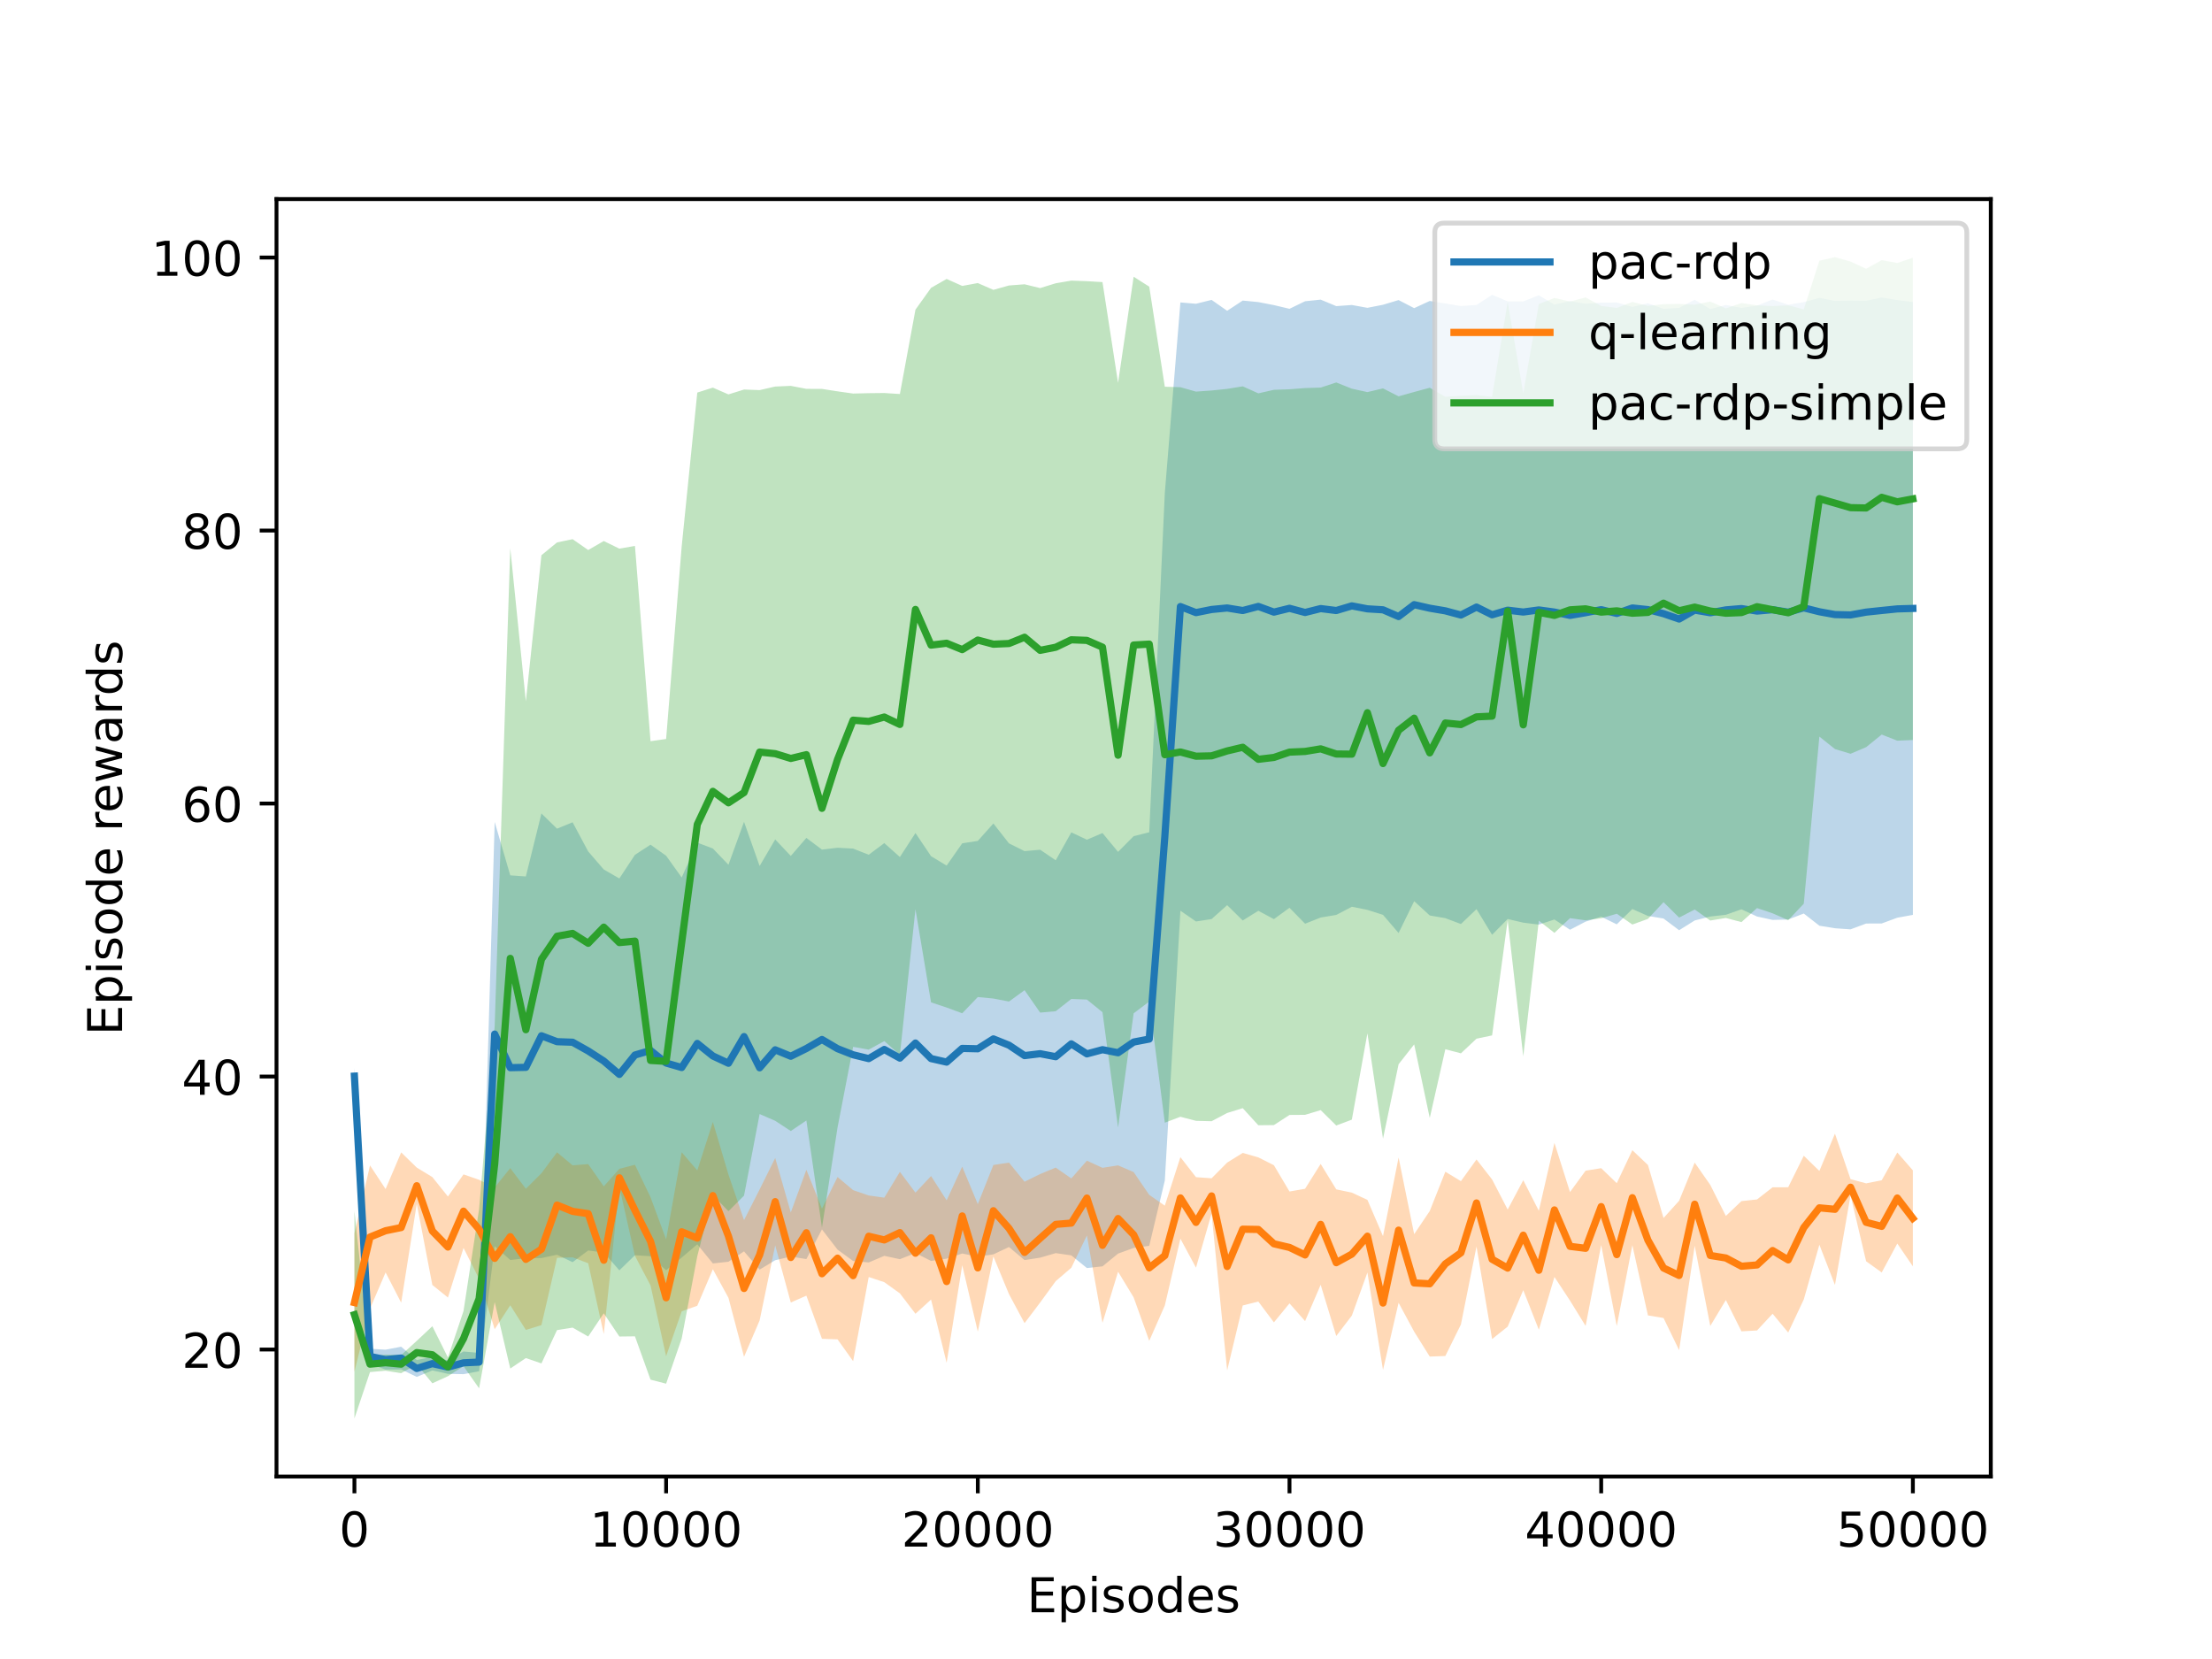 <?xml version="1.0" encoding="utf-8" standalone="no"?>
<!DOCTYPE svg PUBLIC "-//W3C//DTD SVG 1.1//EN"
  "http://www.w3.org/Graphics/SVG/1.1/DTD/svg11.dtd">
<!-- Created with matplotlib (https://matplotlib.org/) -->
<svg height="345.6pt" version="1.1" viewBox="0 0 460.8 345.6" width="460.8pt" xmlns="http://www.w3.org/2000/svg" xmlns:xlink="http://www.w3.org/1999/xlink">
 <defs>
  <style type="text/css">*{stroke-linecap:butt;stroke-linejoin:round;}</style>
 </defs>
 <g id="figure_1">
  <g id="patch_1">
   <path d="M 0 345.6 
L 460.8 345.6 
L 460.8 0 
L 0 0 
z
" style="fill:#ffffff;"/>
  </g>
  <g id="axes_1">
   <g id="patch_2">
    <path d="M 57.6 307.584 
L 414.72 307.584 
L 414.72 41.472 
L 57.6 41.472 
z
" style="fill:#ffffff;"/>
   </g>
   <g id="PolyCollection_1">
    <path clip-path="url(#p7132c00026)" d="M 73.833 222.412 
L 73.833 225.942 
L 77.079 284.161 
L 80.326 285.309 
L 83.572 285.267 
L 86.819 286.836 
L 90.065 285.482 
L 93.312 286.199 
L 96.559 286.262 
L 99.805 285.654 
L 103.052 259.613 
L 106.298 262.475 
L 109.545 262.114 
L 112.791 262.078 
L 116.038 261.379 
L 119.284 262.934 
L 122.531 260.499 
L 125.777 260.93 
L 129.024 264.634 
L 132.271 261.482 
L 135.517 261.699 
L 138.764 264.626 
L 142.01 261.976 
L 145.257 259.213 
L 148.503 263.197 
L 151.75 262.845 
L 154.996 260.681 
L 158.243 264.481 
L 161.489 262.528 
L 164.736 261.764 
L 167.983 262.294 
L 171.229 256.106 
L 174.476 260.32 
L 177.722 262.689 
L 180.969 262.994 
L 184.215 261.615 
L 187.462 262.313 
L 190.708 261.039 
L 193.955 262.672 
L 197.201 262.199 
L 200.448 261.13 
L 203.695 261.786 
L 206.941 261.304 
L 210.188 259.775 
L 213.434 262.498 
L 216.681 261.994 
L 219.927 261.046 
L 223.174 261.517 
L 226.42 264.156 
L 229.667 263.804 
L 232.913 261.149 
L 236.16 259.967 
L 239.407 259.53 
L 242.653 245.916 
L 245.9 189.717 
L 249.146 191.961 
L 252.393 191.459 
L 255.639 188.561 
L 258.886 191.755 
L 262.132 189.731 
L 265.379 191.473 
L 268.625 189.11 
L 271.872 192.428 
L 275.119 191.136 
L 278.365 190.598 
L 281.612 188.897 
L 284.858 189.541 
L 288.105 190.578 
L 291.351 194.361 
L 294.598 187.733 
L 297.844 190.708 
L 301.091 191.271 
L 304.337 192.491 
L 307.584 189.389 
L 310.831 194.733 
L 314.077 191.442 
L 317.324 192.207 
L 320.57 192.608 
L 323.817 191.548 
L 327.063 193.681 
L 330.31 191.992 
L 333.556 190.962 
L 336.803 192.556 
L 340.049 189.367 
L 343.296 190.808 
L 346.543 191.345 
L 349.789 193.783 
L 353.036 191.752 
L 356.282 190.925 
L 359.529 190.566 
L 362.775 189.419 
L 366.022 190.925 
L 369.268 191.634 
L 372.515 191.557 
L 375.761 190.302 
L 379.008 192.842 
L 382.255 193.373 
L 385.501 193.598 
L 388.748 192.389 
L 391.994 192.377 
L 395.241 191.177 
L 398.487 190.586 
L 398.487 62.91 
L 398.487 62.91 
L 395.241 62.508 
L 391.994 61.972 
L 388.748 62.642 
L 385.501 62.609 
L 382.255 62.682 
L 379.008 62.038 
L 375.761 62.948 
L 372.515 63.494 
L 369.268 62.392 
L 366.022 63.671 
L 362.775 64.134 
L 359.529 63.537 
L 356.282 64.372 
L 353.036 62.445 
L 349.789 64.13 
L 346.543 64.331 
L 343.296 63.18 
L 340.049 63.939 
L 336.803 63.025 
L 333.556 63.046 
L 330.31 63.286 
L 327.063 62.716 
L 323.817 63.465 
L 320.57 61.514 
L 317.324 62.787 
L 314.077 62.774 
L 310.831 61.417 
L 307.584 63.539 
L 304.337 63.753 
L 301.091 63.23 
L 297.844 62.693 
L 294.598 64.19 
L 291.351 62.509 
L 288.105 63.487 
L 284.858 64.126 
L 281.612 63.537 
L 278.365 63.77 
L 275.119 62.417 
L 271.872 62.755 
L 268.625 64.329 
L 265.379 63.559 
L 262.132 62.931 
L 258.886 62.613 
L 255.639 64.745 
L 252.393 62.473 
L 249.146 63.279 
L 245.9 63.002 
L 242.653 102.686 
L 239.407 173.373 
L 236.16 174.188 
L 232.913 177.461 
L 229.667 173.535 
L 226.42 174.927 
L 223.174 173.396 
L 219.927 179.213 
L 216.681 177.014 
L 213.434 177.306 
L 210.188 175.688 
L 206.941 171.543 
L 203.695 175.174 
L 200.448 175.679 
L 197.201 180.316 
L 193.955 178.364 
L 190.708 173.533 
L 187.462 178.534 
L 184.215 175.63 
L 180.969 178.061 
L 177.722 176.774 
L 174.476 176.603 
L 171.229 176.987 
L 167.983 174.553 
L 164.736 178.306 
L 161.489 174.869 
L 158.243 180.403 
L 154.996 171.199 
L 151.75 180.143 
L 148.503 176.759 
L 145.257 175.53 
L 142.01 182.795 
L 138.764 178.268 
L 135.517 175.963 
L 132.271 178.076 
L 129.024 182.999 
L 125.777 181.13 
L 122.531 177.372 
L 119.284 171.297 
L 116.038 172.625 
L 112.791 169.461 
L 109.545 182.581 
L 106.298 182.352 
L 103.052 171.224 
L 99.805 281.844 
L 96.559 281.539 
L 93.312 283.384 
L 90.065 282.641 
L 86.819 283.315 
L 83.572 280.543 
L 80.326 281.165 
L 77.079 280.967 
L 73.833 222.412 
z
" style="fill:#1f77b4;fill-opacity:0.3;"/>
   </g>
   <g id="PolyCollection_2">
    <path clip-path="url(#p7132c00026)" d="M 73.833 256.943 
L 73.833 285.759 
L 77.079 272.631 
L 80.326 265.069 
L 83.572 271.377 
L 86.819 250.792 
L 90.065 267.679 
L 93.312 270.3 
L 96.559 259.969 
L 99.805 266.392 
L 103.052 276.901 
L 106.298 271.911 
L 109.545 277.048 
L 112.791 276.054 
L 116.038 262.03 
L 119.284 261.927 
L 122.531 263.159 
L 125.777 277.906 
L 129.024 247.232 
L 132.271 261.616 
L 135.517 267.776 
L 138.764 282.527 
L 142.01 273.168 
L 145.257 272.015 
L 148.503 264.402 
L 151.75 270.363 
L 154.996 282.649 
L 158.243 275.07 
L 161.489 259.424 
L 164.736 271.335 
L 167.983 269.91 
L 171.229 278.898 
L 174.476 279.01 
L 177.722 283.552 
L 180.969 266.022 
L 184.215 267.103 
L 187.462 269.428 
L 190.708 273.683 
L 193.955 270.717 
L 197.201 283.891 
L 200.448 263.568 
L 203.695 277.409 
L 206.941 261.743 
L 210.188 269.588 
L 213.434 275.636 
L 216.681 271.341 
L 219.927 266.884 
L 223.174 264.095 
L 226.42 257.367 
L 229.667 275.575 
L 232.913 264.921 
L 236.16 270.27 
L 239.407 279.323 
L 242.653 271.96 
L 245.9 258.047 
L 249.146 264.077 
L 252.393 252.807 
L 255.639 285.48 
L 258.886 271.952 
L 262.132 271.136 
L 265.379 275.473 
L 268.625 271.517 
L 271.872 275.21 
L 275.119 267.648 
L 278.365 278.312 
L 281.612 274.066 
L 284.858 265.089 
L 288.105 285.38 
L 291.351 271.391 
L 294.598 277.412 
L 297.844 282.598 
L 301.091 282.478 
L 304.337 275.909 
L 307.584 259.668 
L 310.831 278.949 
L 314.077 276.361 
L 317.324 268.766 
L 320.57 277.009 
L 323.817 266.014 
L 327.063 270.945 
L 330.31 276.212 
L 333.556 259.368 
L 336.803 276.242 
L 340.049 259.399 
L 343.296 274.023 
L 346.543 274.563 
L 349.789 281.256 
L 353.036 259.524 
L 356.282 276.222 
L 359.529 270.821 
L 362.775 277.34 
L 366.022 277.159 
L 369.268 273.678 
L 372.515 277.596 
L 375.761 270.701 
L 379.008 259.3 
L 382.255 267.677 
L 385.501 249.01 
L 388.748 262.749 
L 391.994 265.076 
L 395.241 259.053 
L 398.481 263.792 
L 398.481 243.802 
L 398.481 243.802 
L 395.241 240.086 
L 391.994 245.873 
L 388.748 246.513 
L 385.501 245.637 
L 382.255 236.163 
L 379.008 243.933 
L 375.761 240.76 
L 372.515 247.324 
L 369.268 247.337 
L 366.022 249.865 
L 362.775 250.215 
L 359.529 253.304 
L 356.282 246.841 
L 353.036 242.194 
L 349.789 250.148 
L 346.543 253.732 
L 343.296 242.69 
L 340.049 239.608 
L 336.803 246.48 
L 333.556 243.354 
L 330.31 243.875 
L 327.063 248.326 
L 323.817 238.092 
L 320.57 252.233 
L 317.324 245.861 
L 314.077 251.972 
L 310.831 245.706 
L 307.584 241.538 
L 304.337 246.055 
L 301.091 244.091 
L 297.844 252.275 
L 294.598 257.1 
L 291.351 241.132 
L 288.105 257.511 
L 284.858 249.955 
L 281.612 248.446 
L 278.365 247.765 
L 275.119 242.467 
L 271.872 247.644 
L 268.625 248.21 
L 265.379 242.737 
L 262.132 241.102 
L 258.886 240.173 
L 255.639 242.19 
L 252.393 245.46 
L 249.146 245.223 
L 245.9 241.054 
L 242.653 251.16 
L 239.407 248.915 
L 236.16 244.167 
L 232.913 242.768 
L 229.667 243.279 
L 226.42 241.791 
L 223.174 245.489 
L 219.927 243.232 
L 216.681 244.575 
L 213.434 246.175 
L 210.188 242.195 
L 206.941 242.685 
L 203.695 250.848 
L 200.448 243.04 
L 197.201 250.053 
L 193.955 244.99 
L 190.708 248.451 
L 187.462 244.118 
L 184.215 249.495 
L 180.969 249.041 
L 177.722 247.927 
L 174.476 245.19 
L 171.229 251.786 
L 167.983 243.693 
L 164.736 252.581 
L 161.489 241.231 
L 158.243 247.784 
L 154.996 254.176 
L 151.75 244.681 
L 148.503 233.732 
L 145.257 243.825 
L 142.01 240.037 
L 138.764 258.184 
L 135.517 249.41 
L 132.271 242.642 
L 129.024 243.49 
L 125.777 247.147 
L 122.531 242.502 
L 119.284 242.767 
L 116.038 240.048 
L 112.791 244.411 
L 109.545 247.645 
L 106.298 243.341 
L 103.052 247.375 
L 99.805 245.771 
L 96.559 244.648 
L 93.312 249.255 
L 90.065 245.204 
L 86.819 243.229 
L 83.572 240.065 
L 80.326 247.7 
L 77.079 242.773 
L 73.833 256.943 
z
" style="fill:#ff7f0e;fill-opacity:0.3;"/>
   </g>
   <g id="PolyCollection_3">
    <path clip-path="url(#p7132c00026)" d="M 73.833 252.257 
L 73.833 295.488 
L 77.079 285.824 
L 80.326 285.544 
L 83.572 286.061 
L 86.819 284.213 
L 90.065 288.17 
L 93.312 286.689 
L 96.559 284.609 
L 99.805 289.212 
L 103.052 271.255 
L 106.298 285.09 
L 109.545 282.91 
L 112.791 284.027 
L 116.038 277.081 
L 119.284 276.565 
L 122.531 278.42 
L 125.777 273.585 
L 129.024 278.421 
L 132.271 278.382 
L 135.517 287.408 
L 138.764 288.246 
L 142.01 278.83 
L 145.257 261.703 
L 148.503 248.954 
L 151.75 252.317 
L 154.996 249.069 
L 158.243 232.076 
L 161.489 233.482 
L 164.736 235.613 
L 167.983 233.419 
L 171.229 255.756 
L 174.476 234.87 
L 177.722 218.071 
L 180.969 218.658 
L 184.215 216.874 
L 187.462 219.756 
L 190.708 189.407 
L 193.955 208.809 
L 197.201 209.885 
L 200.448 211.089 
L 203.695 207.703 
L 206.941 208.014 
L 210.188 208.64 
L 213.434 206.276 
L 216.681 210.941 
L 219.927 210.655 
L 223.174 208.1 
L 226.42 208.229 
L 229.667 210.862 
L 232.913 234.888 
L 236.16 211.091 
L 239.407 208.641 
L 242.653 233.879 
L 245.9 232.642 
L 249.146 233.488 
L 252.393 233.57 
L 255.639 231.856 
L 258.886 230.852 
L 262.132 234.412 
L 265.379 234.376 
L 268.625 232.265 
L 271.872 232.24 
L 275.119 231.256 
L 278.365 234.466 
L 281.612 233.244 
L 284.858 215.263 
L 288.105 237.212 
L 291.351 221.699 
L 294.598 217.565 
L 297.844 232.889 
L 301.091 218.573 
L 304.337 219.43 
L 307.584 216.376 
L 310.831 215.695 
L 314.077 191.685 
L 317.324 220.056 
L 320.57 191.787 
L 323.817 194.333 
L 327.063 191.267 
L 330.31 191.718 
L 333.556 191.292 
L 336.803 190.344 
L 340.049 192.595 
L 343.296 191.423 
L 346.543 187.938 
L 349.789 191.149 
L 353.036 189.468 
L 356.282 191.765 
L 359.529 191.232 
L 362.775 192.094 
L 366.022 189.164 
L 369.268 190.26 
L 372.515 191.688 
L 375.761 188.254 
L 379.008 153.444 
L 382.255 156.043 
L 385.501 157.025 
L 388.748 155.648 
L 391.994 153.02 
L 395.241 154.298 
L 398.481 154.158 
L 398.481 53.69 
L 398.481 53.69 
L 395.241 54.782 
L 391.994 54.183 
L 388.748 55.991 
L 385.501 54.481 
L 382.255 53.568 
L 379.008 54.309 
L 375.761 64.446 
L 372.515 63.609 
L 369.268 63.766 
L 366.022 63.611 
L 362.775 63.127 
L 359.529 64.255 
L 356.282 62.812 
L 353.036 63.478 
L 349.789 63.314 
L 346.543 63.359 
L 343.296 63.722 
L 340.049 62.891 
L 336.803 64.156 
L 333.556 63.74 
L 330.31 61.949 
L 327.063 62.817 
L 323.817 62.064 
L 320.57 63.34 
L 317.324 81.931 
L 314.077 62.91 
L 310.831 82.672 
L 307.584 82.294 
L 304.337 82.444 
L 301.091 82.656 
L 297.844 80.776 
L 294.598 81.655 
L 291.351 82.563 
L 288.105 80.908 
L 284.858 81.682 
L 281.612 80.971 
L 278.365 79.673 
L 275.119 80.741 
L 271.872 80.838 
L 268.625 81.096 
L 265.379 81.203 
L 262.132 81.945 
L 258.886 80.482 
L 255.639 81.013 
L 252.393 81.346 
L 249.146 81.58 
L 245.9 80.663 
L 242.653 80.563 
L 239.407 59.717 
L 236.16 57.646 
L 232.913 79.763 
L 229.667 58.766 
L 226.42 58.575 
L 223.174 58.458 
L 219.927 59.011 
L 216.681 60.014 
L 213.434 59.22 
L 210.188 59.471 
L 206.941 60.382 
L 203.695 58.968 
L 200.448 59.563 
L 197.201 58.113 
L 193.955 59.966 
L 190.708 64.506 
L 187.462 82.08 
L 184.215 81.872 
L 180.969 81.908 
L 177.722 81.983 
L 174.476 81.525 
L 171.229 81.017 
L 167.983 81.005 
L 164.736 80.384 
L 161.489 80.524 
L 158.243 81.267 
L 154.996 81.146 
L 151.75 82.163 
L 148.503 80.749 
L 145.257 81.781 
L 142.01 113.809 
L 138.764 153.946 
L 135.517 154.405 
L 132.271 113.727 
L 129.024 114.294 
L 125.777 112.704 
L 122.531 114.58 
L 119.284 112.321 
L 116.038 113 
L 112.791 115.664 
L 109.545 146.108 
L 106.298 114.203 
L 103.052 213.742 
L 99.805 251.879 
L 96.559 273.106 
L 93.312 282.799 
L 90.065 276.276 
L 86.819 279.323 
L 83.572 282.29 
L 80.326 282.2 
L 77.079 282.527 
L 73.833 252.257 
z
" style="fill:#2ca02c;fill-opacity:0.3;"/>
   </g>
   <g id="matplotlib.axis_1">
    <g id="xtick_1">
     <g id="line2d_1">
      <defs>
       <path d="M 0 0 
L 0 3.5 
" id="m6c8d5dd868" style="stroke:#000000;stroke-width:0.8;"/>
      </defs>
      <g>
       <use style="stroke:#000000;stroke-width:0.8;" x="73.833" xlink:href="#m6c8d5dd868" y="307.584"/>
      </g>
     </g>
     <g id="text_1">
      <!-- 0 -->
      <g transform="translate(70.651 322.182)scale(0.1 -0.1)">
       <defs>
        <path d="M 31.781 66.406 
Q 24.172 66.406 20.328 58.906 
Q 16.5 51.422 16.5 36.375 
Q 16.5 21.391 20.328 13.891 
Q 24.172 6.391 31.781 6.391 
Q 39.453 6.391 43.281 13.891 
Q 47.125 21.391 47.125 36.375 
Q 47.125 51.422 43.281 58.906 
Q 39.453 66.406 31.781 66.406 
z
M 31.781 74.219 
Q 44.047 74.219 50.516 64.516 
Q 56.984 54.828 56.984 36.375 
Q 56.984 17.969 50.516 8.266 
Q 44.047 -1.422 31.781 -1.422 
Q 19.531 -1.422 13.062 8.266 
Q 6.594 17.969 6.594 36.375 
Q 6.594 54.828 13.062 64.516 
Q 19.531 74.219 31.781 74.219 
z
" id="DejaVuSans-48"/>
       </defs>
       <use xlink:href="#DejaVuSans-48"/>
      </g>
     </g>
    </g>
    <g id="xtick_2">
     <g id="line2d_2">
      <g>
       <use style="stroke:#000000;stroke-width:0.8;" x="138.764" xlink:href="#m6c8d5dd868" y="307.584"/>
      </g>
     </g>
     <g id="text_2">
      <!-- 10000 -->
      <g transform="translate(122.857 322.182)scale(0.1 -0.1)">
       <defs>
        <path d="M 12.406 8.297 
L 28.516 8.297 
L 28.516 63.922 
L 10.984 60.406 
L 10.984 69.391 
L 28.422 72.906 
L 38.281 72.906 
L 38.281 8.297 
L 54.391 8.297 
L 54.391 0 
L 12.406 0 
z
" id="DejaVuSans-49"/>
       </defs>
       <use xlink:href="#DejaVuSans-49"/>
       <use x="63.623" xlink:href="#DejaVuSans-48"/>
       <use x="127.246" xlink:href="#DejaVuSans-48"/>
       <use x="190.869" xlink:href="#DejaVuSans-48"/>
       <use x="254.492" xlink:href="#DejaVuSans-48"/>
      </g>
     </g>
    </g>
    <g id="xtick_3">
     <g id="line2d_3">
      <g>
       <use style="stroke:#000000;stroke-width:0.8;" x="203.695" xlink:href="#m6c8d5dd868" y="307.584"/>
      </g>
     </g>
     <g id="text_3">
      <!-- 20000 -->
      <g transform="translate(187.788 322.182)scale(0.1 -0.1)">
       <defs>
        <path d="M 19.188 8.297 
L 53.609 8.297 
L 53.609 0 
L 7.328 0 
L 7.328 8.297 
Q 12.938 14.109 22.625 23.891 
Q 32.328 33.688 34.812 36.531 
Q 39.547 41.844 41.422 45.531 
Q 43.312 49.219 43.312 52.781 
Q 43.312 58.594 39.234 62.25 
Q 35.156 65.922 28.609 65.922 
Q 23.969 65.922 18.812 64.312 
Q 13.672 62.703 7.812 59.422 
L 7.812 69.391 
Q 13.766 71.781 18.938 73 
Q 24.125 74.219 28.422 74.219 
Q 39.75 74.219 46.484 68.547 
Q 53.219 62.891 53.219 53.422 
Q 53.219 48.922 51.531 44.891 
Q 49.859 40.875 45.406 35.406 
Q 44.188 33.984 37.641 27.219 
Q 31.109 20.453 19.188 8.297 
z
" id="DejaVuSans-50"/>
       </defs>
       <use xlink:href="#DejaVuSans-50"/>
       <use x="63.623" xlink:href="#DejaVuSans-48"/>
       <use x="127.246" xlink:href="#DejaVuSans-48"/>
       <use x="190.869" xlink:href="#DejaVuSans-48"/>
       <use x="254.492" xlink:href="#DejaVuSans-48"/>
      </g>
     </g>
    </g>
    <g id="xtick_4">
     <g id="line2d_4">
      <g>
       <use style="stroke:#000000;stroke-width:0.8;" x="268.625" xlink:href="#m6c8d5dd868" y="307.584"/>
      </g>
     </g>
     <g id="text_4">
      <!-- 30000 -->
      <g transform="translate(252.719 322.182)scale(0.1 -0.1)">
       <defs>
        <path d="M 40.578 39.312 
Q 47.656 37.797 51.625 33 
Q 55.609 28.219 55.609 21.188 
Q 55.609 10.406 48.188 4.484 
Q 40.766 -1.422 27.094 -1.422 
Q 22.516 -1.422 17.656 -0.516 
Q 12.797 0.391 7.625 2.203 
L 7.625 11.719 
Q 11.719 9.328 16.594 8.109 
Q 21.484 6.891 26.812 6.891 
Q 36.078 6.891 40.938 10.547 
Q 45.797 14.203 45.797 21.188 
Q 45.797 27.641 41.281 31.266 
Q 36.766 34.906 28.719 34.906 
L 20.219 34.906 
L 20.219 43.016 
L 29.109 43.016 
Q 36.375 43.016 40.234 45.922 
Q 44.094 48.828 44.094 54.297 
Q 44.094 59.906 40.109 62.906 
Q 36.141 65.922 28.719 65.922 
Q 24.656 65.922 20.016 65.031 
Q 15.375 64.156 9.812 62.312 
L 9.812 71.094 
Q 15.438 72.656 20.344 73.438 
Q 25.25 74.219 29.594 74.219 
Q 40.828 74.219 47.359 69.109 
Q 53.906 64.016 53.906 55.328 
Q 53.906 49.266 50.438 45.094 
Q 46.969 40.922 40.578 39.312 
z
" id="DejaVuSans-51"/>
       </defs>
       <use xlink:href="#DejaVuSans-51"/>
       <use x="63.623" xlink:href="#DejaVuSans-48"/>
       <use x="127.246" xlink:href="#DejaVuSans-48"/>
       <use x="190.869" xlink:href="#DejaVuSans-48"/>
       <use x="254.492" xlink:href="#DejaVuSans-48"/>
      </g>
     </g>
    </g>
    <g id="xtick_5">
     <g id="line2d_5">
      <g>
       <use style="stroke:#000000;stroke-width:0.8;" x="333.556" xlink:href="#m6c8d5dd868" y="307.584"/>
      </g>
     </g>
     <g id="text_5">
      <!-- 40000 -->
      <g transform="translate(317.65 322.182)scale(0.1 -0.1)">
       <defs>
        <path d="M 37.797 64.312 
L 12.891 25.391 
L 37.797 25.391 
z
M 35.203 72.906 
L 47.609 72.906 
L 47.609 25.391 
L 58.016 25.391 
L 58.016 17.188 
L 47.609 17.188 
L 47.609 0 
L 37.797 0 
L 37.797 17.188 
L 4.891 17.188 
L 4.891 26.703 
z
" id="DejaVuSans-52"/>
       </defs>
       <use xlink:href="#DejaVuSans-52"/>
       <use x="63.623" xlink:href="#DejaVuSans-48"/>
       <use x="127.246" xlink:href="#DejaVuSans-48"/>
       <use x="190.869" xlink:href="#DejaVuSans-48"/>
       <use x="254.492" xlink:href="#DejaVuSans-48"/>
      </g>
     </g>
    </g>
    <g id="xtick_6">
     <g id="line2d_6">
      <g>
       <use style="stroke:#000000;stroke-width:0.8;" x="398.487" xlink:href="#m6c8d5dd868" y="307.584"/>
      </g>
     </g>
     <g id="text_6">
      <!-- 50000 -->
      <g transform="translate(382.581 322.182)scale(0.1 -0.1)">
       <defs>
        <path d="M 10.797 72.906 
L 49.516 72.906 
L 49.516 64.594 
L 19.828 64.594 
L 19.828 46.734 
Q 21.969 47.469 24.109 47.828 
Q 26.266 48.188 28.422 48.188 
Q 40.625 48.188 47.75 41.5 
Q 54.891 34.812 54.891 23.391 
Q 54.891 11.625 47.562 5.094 
Q 40.234 -1.422 26.906 -1.422 
Q 22.312 -1.422 17.547 -0.641 
Q 12.797 0.141 7.719 1.703 
L 7.719 11.625 
Q 12.109 9.234 16.797 8.062 
Q 21.484 6.891 26.703 6.891 
Q 35.156 6.891 40.078 11.328 
Q 45.016 15.766 45.016 23.391 
Q 45.016 31 40.078 35.438 
Q 35.156 39.891 26.703 39.891 
Q 22.75 39.891 18.812 39.016 
Q 14.891 38.141 10.797 36.281 
z
" id="DejaVuSans-53"/>
       </defs>
       <use xlink:href="#DejaVuSans-53"/>
       <use x="63.623" xlink:href="#DejaVuSans-48"/>
       <use x="127.246" xlink:href="#DejaVuSans-48"/>
       <use x="190.869" xlink:href="#DejaVuSans-48"/>
       <use x="254.492" xlink:href="#DejaVuSans-48"/>
      </g>
     </g>
    </g>
    <g id="text_7">
     <!-- Episodes -->
     <g transform="translate(213.918 335.861)scale(0.1 -0.1)">
      <defs>
       <path d="M 9.812 72.906 
L 55.906 72.906 
L 55.906 64.594 
L 19.672 64.594 
L 19.672 43.016 
L 54.391 43.016 
L 54.391 34.719 
L 19.672 34.719 
L 19.672 8.297 
L 56.781 8.297 
L 56.781 0 
L 9.812 0 
z
" id="DejaVuSans-69"/>
       <path d="M 18.109 8.203 
L 18.109 -20.797 
L 9.078 -20.797 
L 9.078 54.688 
L 18.109 54.688 
L 18.109 46.391 
Q 20.953 51.266 25.266 53.625 
Q 29.594 56 35.594 56 
Q 45.562 56 51.781 48.094 
Q 58.016 40.188 58.016 27.297 
Q 58.016 14.406 51.781 6.484 
Q 45.562 -1.422 35.594 -1.422 
Q 29.594 -1.422 25.266 0.953 
Q 20.953 3.328 18.109 8.203 
z
M 48.688 27.297 
Q 48.688 37.203 44.609 42.844 
Q 40.531 48.484 33.406 48.484 
Q 26.266 48.484 22.188 42.844 
Q 18.109 37.203 18.109 27.297 
Q 18.109 17.391 22.188 11.75 
Q 26.266 6.109 33.406 6.109 
Q 40.531 6.109 44.609 11.75 
Q 48.688 17.391 48.688 27.297 
z
" id="DejaVuSans-112"/>
       <path d="M 9.422 54.688 
L 18.406 54.688 
L 18.406 0 
L 9.422 0 
z
M 9.422 75.984 
L 18.406 75.984 
L 18.406 64.594 
L 9.422 64.594 
z
" id="DejaVuSans-105"/>
       <path d="M 44.281 53.078 
L 44.281 44.578 
Q 40.484 46.531 36.375 47.5 
Q 32.281 48.484 27.875 48.484 
Q 21.188 48.484 17.844 46.438 
Q 14.5 44.391 14.5 40.281 
Q 14.5 37.156 16.891 35.375 
Q 19.281 33.594 26.516 31.984 
L 29.594 31.297 
Q 39.156 29.25 43.188 25.516 
Q 47.219 21.781 47.219 15.094 
Q 47.219 7.469 41.188 3.016 
Q 35.156 -1.422 24.609 -1.422 
Q 20.219 -1.422 15.453 -0.562 
Q 10.688 0.297 5.422 2 
L 5.422 11.281 
Q 10.406 8.688 15.234 7.391 
Q 20.062 6.109 24.812 6.109 
Q 31.156 6.109 34.562 8.281 
Q 37.984 10.453 37.984 14.406 
Q 37.984 18.062 35.516 20.016 
Q 33.062 21.969 24.703 23.781 
L 21.578 24.516 
Q 13.234 26.266 9.516 29.906 
Q 5.812 33.547 5.812 39.891 
Q 5.812 47.609 11.281 51.797 
Q 16.75 56 26.812 56 
Q 31.781 56 36.172 55.266 
Q 40.578 54.547 44.281 53.078 
z
" id="DejaVuSans-115"/>
       <path d="M 30.609 48.391 
Q 23.391 48.391 19.188 42.75 
Q 14.984 37.109 14.984 27.297 
Q 14.984 17.484 19.156 11.844 
Q 23.344 6.203 30.609 6.203 
Q 37.797 6.203 41.984 11.859 
Q 46.188 17.531 46.188 27.297 
Q 46.188 37.016 41.984 42.703 
Q 37.797 48.391 30.609 48.391 
z
M 30.609 56 
Q 42.328 56 49.016 48.375 
Q 55.719 40.766 55.719 27.297 
Q 55.719 13.875 49.016 6.219 
Q 42.328 -1.422 30.609 -1.422 
Q 18.844 -1.422 12.172 6.219 
Q 5.516 13.875 5.516 27.297 
Q 5.516 40.766 12.172 48.375 
Q 18.844 56 30.609 56 
z
" id="DejaVuSans-111"/>
       <path d="M 45.406 46.391 
L 45.406 75.984 
L 54.391 75.984 
L 54.391 0 
L 45.406 0 
L 45.406 8.203 
Q 42.578 3.328 38.25 0.953 
Q 33.938 -1.422 27.875 -1.422 
Q 17.969 -1.422 11.734 6.484 
Q 5.516 14.406 5.516 27.297 
Q 5.516 40.188 11.734 48.094 
Q 17.969 56 27.875 56 
Q 33.938 56 38.25 53.625 
Q 42.578 51.266 45.406 46.391 
z
M 14.797 27.297 
Q 14.797 17.391 18.875 11.75 
Q 22.953 6.109 30.078 6.109 
Q 37.203 6.109 41.297 11.75 
Q 45.406 17.391 45.406 27.297 
Q 45.406 37.203 41.297 42.844 
Q 37.203 48.484 30.078 48.484 
Q 22.953 48.484 18.875 42.844 
Q 14.797 37.203 14.797 27.297 
z
" id="DejaVuSans-100"/>
       <path d="M 56.203 29.594 
L 56.203 25.203 
L 14.891 25.203 
Q 15.484 15.922 20.484 11.062 
Q 25.484 6.203 34.422 6.203 
Q 39.594 6.203 44.453 7.469 
Q 49.312 8.734 54.109 11.281 
L 54.109 2.781 
Q 49.266 0.734 44.188 -0.344 
Q 39.109 -1.422 33.891 -1.422 
Q 20.797 -1.422 13.156 6.188 
Q 5.516 13.812 5.516 26.812 
Q 5.516 40.234 12.766 48.109 
Q 20.016 56 32.328 56 
Q 43.359 56 49.781 48.891 
Q 56.203 41.797 56.203 29.594 
z
M 47.219 32.234 
Q 47.125 39.594 43.094 43.984 
Q 39.062 48.391 32.422 48.391 
Q 24.906 48.391 20.391 44.141 
Q 15.875 39.891 15.188 32.172 
z
" id="DejaVuSans-101"/>
      </defs>
      <use xlink:href="#DejaVuSans-69"/>
      <use x="63.184" xlink:href="#DejaVuSans-112"/>
      <use x="126.66" xlink:href="#DejaVuSans-105"/>
      <use x="154.443" xlink:href="#DejaVuSans-115"/>
      <use x="206.543" xlink:href="#DejaVuSans-111"/>
      <use x="267.725" xlink:href="#DejaVuSans-100"/>
      <use x="331.201" xlink:href="#DejaVuSans-101"/>
      <use x="392.725" xlink:href="#DejaVuSans-115"/>
     </g>
    </g>
   </g>
   <g id="matplotlib.axis_2">
    <g id="ytick_1">
     <g id="line2d_7">
      <defs>
       <path d="M 0 0 
L -3.5 0 
" id="m6c01c3e3be" style="stroke:#000000;stroke-width:0.8;"/>
      </defs>
      <g>
       <use style="stroke:#000000;stroke-width:0.8;" x="57.6" xlink:href="#m6c01c3e3be" y="281.133"/>
      </g>
     </g>
     <g id="text_8">
      <!-- 20 -->
      <g transform="translate(37.875 284.932)scale(0.1 -0.1)">
       <use xlink:href="#DejaVuSans-50"/>
       <use x="63.623" xlink:href="#DejaVuSans-48"/>
      </g>
     </g>
    </g>
    <g id="ytick_2">
     <g id="line2d_8">
      <g>
       <use style="stroke:#000000;stroke-width:0.8;" x="57.6" xlink:href="#m6c01c3e3be" y="224.262"/>
      </g>
     </g>
     <g id="text_9">
      <!-- 40 -->
      <g transform="translate(37.875 228.061)scale(0.1 -0.1)">
       <use xlink:href="#DejaVuSans-52"/>
       <use x="63.623" xlink:href="#DejaVuSans-48"/>
      </g>
     </g>
    </g>
    <g id="ytick_3">
     <g id="line2d_9">
      <g>
       <use style="stroke:#000000;stroke-width:0.8;" x="57.6" xlink:href="#m6c01c3e3be" y="167.392"/>
      </g>
     </g>
     <g id="text_10">
      <!-- 60 -->
      <g transform="translate(37.875 171.191)scale(0.1 -0.1)">
       <defs>
        <path d="M 33.016 40.375 
Q 26.375 40.375 22.484 35.828 
Q 18.609 31.297 18.609 23.391 
Q 18.609 15.531 22.484 10.953 
Q 26.375 6.391 33.016 6.391 
Q 39.656 6.391 43.531 10.953 
Q 47.406 15.531 47.406 23.391 
Q 47.406 31.297 43.531 35.828 
Q 39.656 40.375 33.016 40.375 
z
M 52.594 71.297 
L 52.594 62.312 
Q 48.875 64.062 45.094 64.984 
Q 41.312 65.922 37.594 65.922 
Q 27.828 65.922 22.672 59.328 
Q 17.531 52.734 16.797 39.406 
Q 19.672 43.656 24.016 45.922 
Q 28.375 48.188 33.594 48.188 
Q 44.578 48.188 50.953 41.516 
Q 57.328 34.859 57.328 23.391 
Q 57.328 12.156 50.688 5.359 
Q 44.047 -1.422 33.016 -1.422 
Q 20.359 -1.422 13.672 8.266 
Q 6.984 17.969 6.984 36.375 
Q 6.984 53.656 15.188 63.938 
Q 23.391 74.219 37.203 74.219 
Q 40.922 74.219 44.703 73.484 
Q 48.484 72.75 52.594 71.297 
z
" id="DejaVuSans-54"/>
       </defs>
       <use xlink:href="#DejaVuSans-54"/>
       <use x="63.623" xlink:href="#DejaVuSans-48"/>
      </g>
     </g>
    </g>
    <g id="ytick_4">
     <g id="line2d_10">
      <g>
       <use style="stroke:#000000;stroke-width:0.8;" x="57.6" xlink:href="#m6c01c3e3be" y="110.521"/>
      </g>
     </g>
     <g id="text_11">
      <!-- 80 -->
      <g transform="translate(37.875 114.32)scale(0.1 -0.1)">
       <defs>
        <path d="M 31.781 34.625 
Q 24.75 34.625 20.719 30.859 
Q 16.703 27.094 16.703 20.516 
Q 16.703 13.922 20.719 10.156 
Q 24.75 6.391 31.781 6.391 
Q 38.812 6.391 42.859 10.172 
Q 46.922 13.969 46.922 20.516 
Q 46.922 27.094 42.891 30.859 
Q 38.875 34.625 31.781 34.625 
z
M 21.922 38.812 
Q 15.578 40.375 12.031 44.719 
Q 8.5 49.078 8.5 55.328 
Q 8.5 64.062 14.719 69.141 
Q 20.953 74.219 31.781 74.219 
Q 42.672 74.219 48.875 69.141 
Q 55.078 64.062 55.078 55.328 
Q 55.078 49.078 51.531 44.719 
Q 48 40.375 41.703 38.812 
Q 48.828 37.156 52.797 32.312 
Q 56.781 27.484 56.781 20.516 
Q 56.781 9.906 50.312 4.234 
Q 43.844 -1.422 31.781 -1.422 
Q 19.734 -1.422 13.25 4.234 
Q 6.781 9.906 6.781 20.516 
Q 6.781 27.484 10.781 32.312 
Q 14.797 37.156 21.922 38.812 
z
M 18.312 54.391 
Q 18.312 48.734 21.844 45.562 
Q 25.391 42.391 31.781 42.391 
Q 38.141 42.391 41.719 45.562 
Q 45.312 48.734 45.312 54.391 
Q 45.312 60.062 41.719 63.234 
Q 38.141 66.406 31.781 66.406 
Q 25.391 66.406 21.844 63.234 
Q 18.312 60.062 18.312 54.391 
z
" id="DejaVuSans-56"/>
       </defs>
       <use xlink:href="#DejaVuSans-56"/>
       <use x="63.623" xlink:href="#DejaVuSans-48"/>
      </g>
     </g>
    </g>
    <g id="ytick_5">
     <g id="line2d_11">
      <g>
       <use style="stroke:#000000;stroke-width:0.8;" x="57.6" xlink:href="#m6c01c3e3be" y="53.65"/>
      </g>
     </g>
     <g id="text_12">
      <!-- 100 -->
      <g transform="translate(31.512 57.45)scale(0.1 -0.1)">
       <use xlink:href="#DejaVuSans-49"/>
       <use x="63.623" xlink:href="#DejaVuSans-48"/>
       <use x="127.246" xlink:href="#DejaVuSans-48"/>
      </g>
     </g>
    </g>
    <g id="text_13">
     <!-- Episode rewards -->
     <g transform="translate(25.433 215.674)rotate(-90)scale(0.1 -0.1)">
      <defs>
       <path id="DejaVuSans-32"/>
       <path d="M 41.109 46.297 
Q 39.594 47.172 37.812 47.578 
Q 36.031 48 33.891 48 
Q 26.266 48 22.188 43.047 
Q 18.109 38.094 18.109 28.812 
L 18.109 0 
L 9.078 0 
L 9.078 54.688 
L 18.109 54.688 
L 18.109 46.188 
Q 20.953 51.172 25.484 53.578 
Q 30.031 56 36.531 56 
Q 37.453 56 38.578 55.875 
Q 39.703 55.766 41.062 55.516 
z
" id="DejaVuSans-114"/>
       <path d="M 4.203 54.688 
L 13.188 54.688 
L 24.422 12.016 
L 35.594 54.688 
L 46.188 54.688 
L 57.422 12.016 
L 68.609 54.688 
L 77.594 54.688 
L 63.281 0 
L 52.688 0 
L 40.922 44.828 
L 29.109 0 
L 18.5 0 
z
" id="DejaVuSans-119"/>
       <path d="M 34.281 27.484 
Q 23.391 27.484 19.188 25 
Q 14.984 22.516 14.984 16.5 
Q 14.984 11.719 18.141 8.906 
Q 21.297 6.109 26.703 6.109 
Q 34.188 6.109 38.703 11.406 
Q 43.219 16.703 43.219 25.484 
L 43.219 27.484 
z
M 52.203 31.203 
L 52.203 0 
L 43.219 0 
L 43.219 8.297 
Q 40.141 3.328 35.547 0.953 
Q 30.953 -1.422 24.312 -1.422 
Q 15.922 -1.422 10.953 3.297 
Q 6 8.016 6 15.922 
Q 6 25.141 12.172 29.828 
Q 18.359 34.516 30.609 34.516 
L 43.219 34.516 
L 43.219 35.406 
Q 43.219 41.609 39.141 45 
Q 35.062 48.391 27.688 48.391 
Q 23 48.391 18.547 47.266 
Q 14.109 46.141 10.016 43.891 
L 10.016 52.203 
Q 14.938 54.109 19.578 55.047 
Q 24.219 56 28.609 56 
Q 40.484 56 46.344 49.844 
Q 52.203 43.703 52.203 31.203 
z
" id="DejaVuSans-97"/>
      </defs>
      <use xlink:href="#DejaVuSans-69"/>
      <use x="63.184" xlink:href="#DejaVuSans-112"/>
      <use x="126.66" xlink:href="#DejaVuSans-105"/>
      <use x="154.443" xlink:href="#DejaVuSans-115"/>
      <use x="206.543" xlink:href="#DejaVuSans-111"/>
      <use x="267.725" xlink:href="#DejaVuSans-100"/>
      <use x="331.201" xlink:href="#DejaVuSans-101"/>
      <use x="392.725" xlink:href="#DejaVuSans-32"/>
      <use x="424.512" xlink:href="#DejaVuSans-114"/>
      <use x="463.375" xlink:href="#DejaVuSans-101"/>
      <use x="524.898" xlink:href="#DejaVuSans-119"/>
      <use x="606.686" xlink:href="#DejaVuSans-97"/>
      <use x="667.965" xlink:href="#DejaVuSans-114"/>
      <use x="707.328" xlink:href="#DejaVuSans-100"/>
      <use x="770.805" xlink:href="#DejaVuSans-115"/>
     </g>
    </g>
   </g>
   <g id="line2d_12">
    <path clip-path="url(#p7132c00026)" d="M 73.833 224.177 
L 77.079 282.564 
L 80.326 283.237 
L 83.572 282.905 
L 86.819 285.076 
L 90.065 284.062 
L 93.312 284.791 
L 96.559 283.9 
L 99.805 283.749 
L 103.052 215.419 
L 106.298 222.414 
L 109.545 222.347 
L 112.791 215.769 
L 116.038 217.002 
L 119.284 217.115 
L 122.531 218.935 
L 125.777 221.03 
L 129.024 223.817 
L 132.271 219.779 
L 135.517 218.831 
L 138.764 221.447 
L 142.01 222.385 
L 145.257 217.371 
L 148.503 219.978 
L 151.75 221.494 
L 154.996 215.94 
L 158.243 222.442 
L 161.489 218.698 
L 164.736 220.035 
L 167.983 218.423 
L 171.229 216.547 
L 174.476 218.461 
L 177.722 219.731 
L 180.969 220.528 
L 184.215 218.622 
L 187.462 220.423 
L 190.708 217.286 
L 193.955 220.518 
L 197.201 221.257 
L 200.448 218.404 
L 203.695 218.48 
L 206.941 216.423 
L 210.188 217.731 
L 213.434 219.902 
L 216.681 219.504 
L 219.927 220.13 
L 223.174 217.457 
L 226.42 219.542 
L 229.667 218.67 
L 232.913 219.305 
L 236.16 217.077 
L 239.407 216.452 
L 242.653 174.301 
L 245.9 126.359 
L 249.146 127.62 
L 252.393 126.966 
L 255.639 126.653 
L 258.886 127.184 
L 262.132 126.331 
L 265.379 127.516 
L 268.625 126.72 
L 271.872 127.592 
L 275.119 126.776 
L 278.365 127.184 
L 281.612 126.217 
L 284.858 126.833 
L 288.105 127.032 
L 291.351 128.435 
L 294.598 125.961 
L 297.844 126.701 
L 301.091 127.25 
L 304.337 128.122 
L 307.584 126.464 
L 310.831 128.075 
L 314.077 127.108 
L 317.324 127.497 
L 320.57 127.061 
L 323.817 127.506 
L 327.063 128.198 
L 330.31 127.639 
L 333.556 127.004 
L 336.803 127.791 
L 340.049 126.653 
L 343.296 126.994 
L 346.543 127.838 
L 349.789 128.956 
L 353.036 127.099 
L 356.282 127.648 
L 359.529 127.051 
L 362.775 126.776 
L 366.022 127.298 
L 369.268 127.013 
L 372.515 127.525 
L 375.761 126.625 
L 379.008 127.44 
L 382.255 128.028 
L 385.501 128.103 
L 388.748 127.516 
L 391.994 127.175 
L 395.241 126.843 
L 398.487 126.748 
" style="fill:none;stroke:#1f77b4;stroke-linecap:square;stroke-width:1.5;"/>
   </g>
   <g id="line2d_13">
    <path clip-path="url(#p7132c00026)" d="M 73.833 271.351 
L 77.079 257.702 
L 80.326 256.385 
L 83.572 255.721 
L 86.819 247.01 
L 90.065 256.441 
L 93.312 259.778 
L 96.559 252.309 
L 99.805 256.081 
L 103.052 262.138 
L 106.298 257.626 
L 109.545 262.346 
L 112.791 260.233 
L 116.038 251.039 
L 119.284 252.347 
L 122.531 252.83 
L 125.777 262.527 
L 129.024 245.361 
L 132.271 252.129 
L 135.517 258.593 
L 138.764 270.356 
L 142.01 256.603 
L 145.257 257.92 
L 148.503 249.067 
L 151.75 257.522 
L 154.996 268.413 
L 158.243 261.427 
L 161.489 250.328 
L 164.736 261.958 
L 167.983 256.802 
L 171.229 265.342 
L 174.476 262.1 
L 177.722 265.74 
L 180.969 257.531 
L 184.215 258.299 
L 187.462 256.773 
L 190.708 261.067 
L 193.955 257.854 
L 197.201 266.972 
L 200.448 253.304 
L 203.695 264.128 
L 206.941 252.214 
L 210.188 255.892 
L 213.434 260.906 
L 216.681 257.958 
L 219.927 255.058 
L 223.174 254.792 
L 226.42 249.579 
L 229.667 259.427 
L 232.913 253.844 
L 236.16 257.219 
L 239.407 264.119 
L 242.653 261.56 
L 245.9 249.551 
L 249.146 254.65 
L 252.393 249.134 
L 255.639 263.835 
L 258.886 256.062 
L 262.132 256.119 
L 265.379 259.105 
L 268.625 259.863 
L 271.872 261.427 
L 275.119 255.058 
L 278.365 263.038 
L 281.612 261.256 
L 284.858 257.522 
L 288.105 271.446 
L 291.351 256.261 
L 294.598 267.256 
L 297.844 267.436 
L 301.091 263.285 
L 304.337 260.982 
L 307.584 250.603 
L 310.831 262.328 
L 314.077 264.166 
L 317.324 257.313 
L 320.57 264.621 
L 323.817 252.053 
L 327.063 259.636 
L 330.31 260.043 
L 333.556 251.361 
L 336.803 261.361 
L 340.049 249.503 
L 343.296 258.356 
L 346.543 264.147 
L 349.789 265.702 
L 353.036 250.859 
L 356.282 261.531 
L 359.529 262.062 
L 362.775 263.778 
L 366.022 263.512 
L 369.268 260.508 
L 372.515 262.46 
L 375.761 255.731 
L 379.008 251.617 
L 382.255 251.92 
L 385.501 247.323 
L 388.748 254.631 
L 391.994 255.475 
L 395.241 249.57 
L 398.481 253.797 
" style="fill:none;stroke:#ff7f0e;stroke-linecap:square;stroke-width:1.5;"/>
   </g>
   <g id="line2d_14">
    <path clip-path="url(#p7132c00026)" d="M 73.833 273.872 
L 77.079 284.175 
L 80.326 283.872 
L 83.572 284.175 
L 86.819 281.768 
L 90.065 282.223 
L 93.312 284.744 
L 96.559 278.858 
L 99.805 270.545 
L 103.052 242.499 
L 106.298 199.647 
L 109.545 214.509 
L 112.791 199.846 
L 116.038 195.04 
L 119.284 194.443 
L 122.531 196.5 
L 125.777 193.144 
L 129.024 196.358 
L 132.271 196.054 
L 135.517 220.907 
L 138.764 221.096 
L 142.01 196.32 
L 145.257 171.742 
L 148.503 164.851 
L 151.75 167.24 
L 154.996 165.107 
L 158.243 156.671 
L 161.489 157.003 
L 164.736 157.998 
L 167.983 157.212 
L 171.229 168.387 
L 174.476 158.197 
L 177.722 150.027 
L 180.969 150.283 
L 184.215 149.373 
L 187.462 150.918 
L 190.708 126.957 
L 193.955 134.388 
L 197.201 133.999 
L 200.448 135.326 
L 203.695 133.336 
L 206.941 134.198 
L 210.188 134.056 
L 213.434 132.748 
L 216.681 135.478 
L 219.927 134.833 
L 223.174 133.279 
L 226.42 133.402 
L 229.667 134.814 
L 232.913 157.325 
L 236.16 134.369 
L 239.407 134.179 
L 242.653 157.221 
L 245.9 156.652 
L 249.146 157.534 
L 252.393 157.458 
L 255.639 156.434 
L 258.886 155.667 
L 262.132 158.178 
L 265.379 157.79 
L 268.625 156.681 
L 271.872 156.539 
L 275.119 155.998 
L 278.365 157.07 
L 281.612 157.107 
L 284.858 148.473 
L 288.105 159.06 
L 291.351 152.131 
L 294.598 149.61 
L 297.844 156.833 
L 301.091 150.615 
L 304.337 150.937 
L 307.584 149.335 
L 310.831 149.183 
L 314.077 127.298 
L 317.324 150.994 
L 320.57 127.563 
L 323.817 128.198 
L 327.063 127.042 
L 330.31 126.833 
L 333.556 127.516 
L 336.803 127.25 
L 340.049 127.743 
L 343.296 127.573 
L 346.543 125.649 
L 349.789 127.231 
L 353.036 126.473 
L 356.282 127.288 
L 359.529 127.743 
L 362.775 127.611 
L 366.022 126.388 
L 369.268 127.013 
L 372.515 127.648 
L 375.761 126.35 
L 379.008 103.877 
L 382.255 104.805 
L 385.501 105.753 
L 388.748 105.82 
L 391.994 103.602 
L 395.241 104.54 
L 398.481 103.924 
" style="fill:none;stroke:#2ca02c;stroke-linecap:square;stroke-width:1.5;"/>
   </g>
   <g id="patch_3">
    <path d="M 57.6 307.584 
L 57.6 41.472 
" style="fill:none;stroke:#000000;stroke-linecap:square;stroke-linejoin:miter;stroke-width:0.8;"/>
   </g>
   <g id="patch_4">
    <path d="M 414.72 307.584 
L 414.72 41.472 
" style="fill:none;stroke:#000000;stroke-linecap:square;stroke-linejoin:miter;stroke-width:0.8;"/>
   </g>
   <g id="patch_5">
    <path d="M 57.6 307.584 
L 414.72 307.584 
" style="fill:none;stroke:#000000;stroke-linecap:square;stroke-linejoin:miter;stroke-width:0.8;"/>
   </g>
   <g id="patch_6">
    <path d="M 57.6 41.472 
L 414.72 41.472 
" style="fill:none;stroke:#000000;stroke-linecap:square;stroke-linejoin:miter;stroke-width:0.8;"/>
   </g>
   <g id="legend_1">
    <g id="patch_7">
     <path d="M 300.889 93.506 
L 407.72 93.506 
Q 409.72 93.506 409.72 91.506 
L 409.72 48.472 
Q 409.72 46.472 407.72 46.472 
L 300.889 46.472 
Q 298.889 46.472 298.889 48.472 
L 298.889 91.506 
Q 298.889 93.506 300.889 93.506 
z
" style="fill:#ffffff;opacity:0.8;stroke:#cccccc;stroke-linejoin:miter;"/>
    </g>
    <g id="line2d_15">
     <path d="M 302.889 54.57 
L 322.889 54.57 
" style="fill:none;stroke:#1f77b4;stroke-linecap:square;stroke-width:1.5;"/>
    </g>
    <g id="line2d_16"/>
    <g id="text_14">
     <!-- pac-rdp -->
     <g transform="translate(330.889 58.07)scale(0.1 -0.1)">
      <defs>
       <path d="M 48.781 52.594 
L 48.781 44.188 
Q 44.969 46.297 41.141 47.344 
Q 37.312 48.391 33.406 48.391 
Q 24.656 48.391 19.812 42.844 
Q 14.984 37.312 14.984 27.297 
Q 14.984 17.281 19.812 11.734 
Q 24.656 6.203 33.406 6.203 
Q 37.312 6.203 41.141 7.25 
Q 44.969 8.297 48.781 10.406 
L 48.781 2.094 
Q 45.016 0.344 40.984 -0.531 
Q 36.969 -1.422 32.422 -1.422 
Q 20.062 -1.422 12.781 6.344 
Q 5.516 14.109 5.516 27.297 
Q 5.516 40.672 12.859 48.328 
Q 20.219 56 33.016 56 
Q 37.156 56 41.109 55.141 
Q 45.062 54.297 48.781 52.594 
z
" id="DejaVuSans-99"/>
       <path d="M 4.891 31.391 
L 31.203 31.391 
L 31.203 23.391 
L 4.891 23.391 
z
" id="DejaVuSans-45"/>
      </defs>
      <use xlink:href="#DejaVuSans-112"/>
      <use x="63.477" xlink:href="#DejaVuSans-97"/>
      <use x="124.756" xlink:href="#DejaVuSans-99"/>
      <use x="179.736" xlink:href="#DejaVuSans-45"/>
      <use x="215.82" xlink:href="#DejaVuSans-114"/>
      <use x="255.184" xlink:href="#DejaVuSans-100"/>
      <use x="318.66" xlink:href="#DejaVuSans-112"/>
     </g>
    </g>
    <g id="line2d_17">
     <path d="M 302.889 69.249 
L 322.889 69.249 
" style="fill:none;stroke:#ff7f0e;stroke-linecap:square;stroke-width:1.5;"/>
    </g>
    <g id="line2d_18"/>
    <g id="text_15">
     <!-- q-learning -->
     <g transform="translate(330.889 72.749)scale(0.1 -0.1)">
      <defs>
       <path d="M 14.797 27.297 
Q 14.797 17.391 18.875 11.75 
Q 22.953 6.109 30.078 6.109 
Q 37.203 6.109 41.297 11.75 
Q 45.406 17.391 45.406 27.297 
Q 45.406 37.203 41.297 42.844 
Q 37.203 48.484 30.078 48.484 
Q 22.953 48.484 18.875 42.844 
Q 14.797 37.203 14.797 27.297 
z
M 45.406 8.203 
Q 42.578 3.328 38.25 0.953 
Q 33.938 -1.422 27.875 -1.422 
Q 17.969 -1.422 11.734 6.484 
Q 5.516 14.406 5.516 27.297 
Q 5.516 40.188 11.734 48.094 
Q 17.969 56 27.875 56 
Q 33.938 56 38.25 53.625 
Q 42.578 51.266 45.406 46.391 
L 45.406 54.688 
L 54.391 54.688 
L 54.391 -20.797 
L 45.406 -20.797 
z
" id="DejaVuSans-113"/>
       <path d="M 9.422 75.984 
L 18.406 75.984 
L 18.406 0 
L 9.422 0 
z
" id="DejaVuSans-108"/>
       <path d="M 54.891 33.016 
L 54.891 0 
L 45.906 0 
L 45.906 32.719 
Q 45.906 40.484 42.875 44.328 
Q 39.844 48.188 33.797 48.188 
Q 26.516 48.188 22.312 43.547 
Q 18.109 38.922 18.109 30.906 
L 18.109 0 
L 9.078 0 
L 9.078 54.688 
L 18.109 54.688 
L 18.109 46.188 
Q 21.344 51.125 25.703 53.562 
Q 30.078 56 35.797 56 
Q 45.219 56 50.047 50.172 
Q 54.891 44.344 54.891 33.016 
z
" id="DejaVuSans-110"/>
       <path d="M 45.406 27.984 
Q 45.406 37.75 41.375 43.109 
Q 37.359 48.484 30.078 48.484 
Q 22.859 48.484 18.828 43.109 
Q 14.797 37.75 14.797 27.984 
Q 14.797 18.266 18.828 12.891 
Q 22.859 7.516 30.078 7.516 
Q 37.359 7.516 41.375 12.891 
Q 45.406 18.266 45.406 27.984 
z
M 54.391 6.781 
Q 54.391 -7.172 48.188 -13.984 
Q 42 -20.797 29.203 -20.797 
Q 24.469 -20.797 20.266 -20.094 
Q 16.062 -19.391 12.109 -17.922 
L 12.109 -9.188 
Q 16.062 -11.328 19.922 -12.344 
Q 23.781 -13.375 27.781 -13.375 
Q 36.625 -13.375 41.016 -8.766 
Q 45.406 -4.156 45.406 5.172 
L 45.406 9.625 
Q 42.625 4.781 38.281 2.391 
Q 33.938 0 27.875 0 
Q 17.828 0 11.672 7.656 
Q 5.516 15.328 5.516 27.984 
Q 5.516 40.672 11.672 48.328 
Q 17.828 56 27.875 56 
Q 33.938 56 38.281 53.609 
Q 42.625 51.219 45.406 46.391 
L 45.406 54.688 
L 54.391 54.688 
z
" id="DejaVuSans-103"/>
      </defs>
      <use xlink:href="#DejaVuSans-113"/>
      <use x="63.477" xlink:href="#DejaVuSans-45"/>
      <use x="99.561" xlink:href="#DejaVuSans-108"/>
      <use x="127.344" xlink:href="#DejaVuSans-101"/>
      <use x="188.867" xlink:href="#DejaVuSans-97"/>
      <use x="250.146" xlink:href="#DejaVuSans-114"/>
      <use x="289.51" xlink:href="#DejaVuSans-110"/>
      <use x="352.889" xlink:href="#DejaVuSans-105"/>
      <use x="380.672" xlink:href="#DejaVuSans-110"/>
      <use x="444.051" xlink:href="#DejaVuSans-103"/>
     </g>
    </g>
    <g id="line2d_19">
     <path d="M 302.889 83.927 
L 322.889 83.927 
" style="fill:none;stroke:#2ca02c;stroke-linecap:square;stroke-width:1.5;"/>
    </g>
    <g id="line2d_20"/>
    <g id="text_16">
     <!-- pac-rdp-simple -->
     <g transform="translate(330.889 87.427)scale(0.1 -0.1)">
      <defs>
       <path d="M 52 44.188 
Q 55.375 50.25 60.062 53.125 
Q 64.75 56 71.094 56 
Q 79.641 56 84.281 50.016 
Q 88.922 44.047 88.922 33.016 
L 88.922 0 
L 79.891 0 
L 79.891 32.719 
Q 79.891 40.578 77.094 44.375 
Q 74.312 48.188 68.609 48.188 
Q 61.625 48.188 57.562 43.547 
Q 53.516 38.922 53.516 30.906 
L 53.516 0 
L 44.484 0 
L 44.484 32.719 
Q 44.484 40.625 41.703 44.406 
Q 38.922 48.188 33.109 48.188 
Q 26.219 48.188 22.156 43.531 
Q 18.109 38.875 18.109 30.906 
L 18.109 0 
L 9.078 0 
L 9.078 54.688 
L 18.109 54.688 
L 18.109 46.188 
Q 21.188 51.219 25.484 53.609 
Q 29.781 56 35.688 56 
Q 41.656 56 45.828 52.969 
Q 50 49.953 52 44.188 
z
" id="DejaVuSans-109"/>
      </defs>
      <use xlink:href="#DejaVuSans-112"/>
      <use x="63.477" xlink:href="#DejaVuSans-97"/>
      <use x="124.756" xlink:href="#DejaVuSans-99"/>
      <use x="179.736" xlink:href="#DejaVuSans-45"/>
      <use x="215.82" xlink:href="#DejaVuSans-114"/>
      <use x="255.184" xlink:href="#DejaVuSans-100"/>
      <use x="318.66" xlink:href="#DejaVuSans-112"/>
      <use x="382.137" xlink:href="#DejaVuSans-45"/>
      <use x="418.221" xlink:href="#DejaVuSans-115"/>
      <use x="470.32" xlink:href="#DejaVuSans-105"/>
      <use x="498.104" xlink:href="#DejaVuSans-109"/>
      <use x="595.516" xlink:href="#DejaVuSans-112"/>
      <use x="658.992" xlink:href="#DejaVuSans-108"/>
      <use x="686.775" xlink:href="#DejaVuSans-101"/>
     </g>
    </g>
   </g>
  </g>
 </g>
 <defs>
  <clipPath id="p7132c00026">
   <rect height="266.112" width="357.12" x="57.6" y="41.472"/>
  </clipPath>
 </defs>
</svg>

